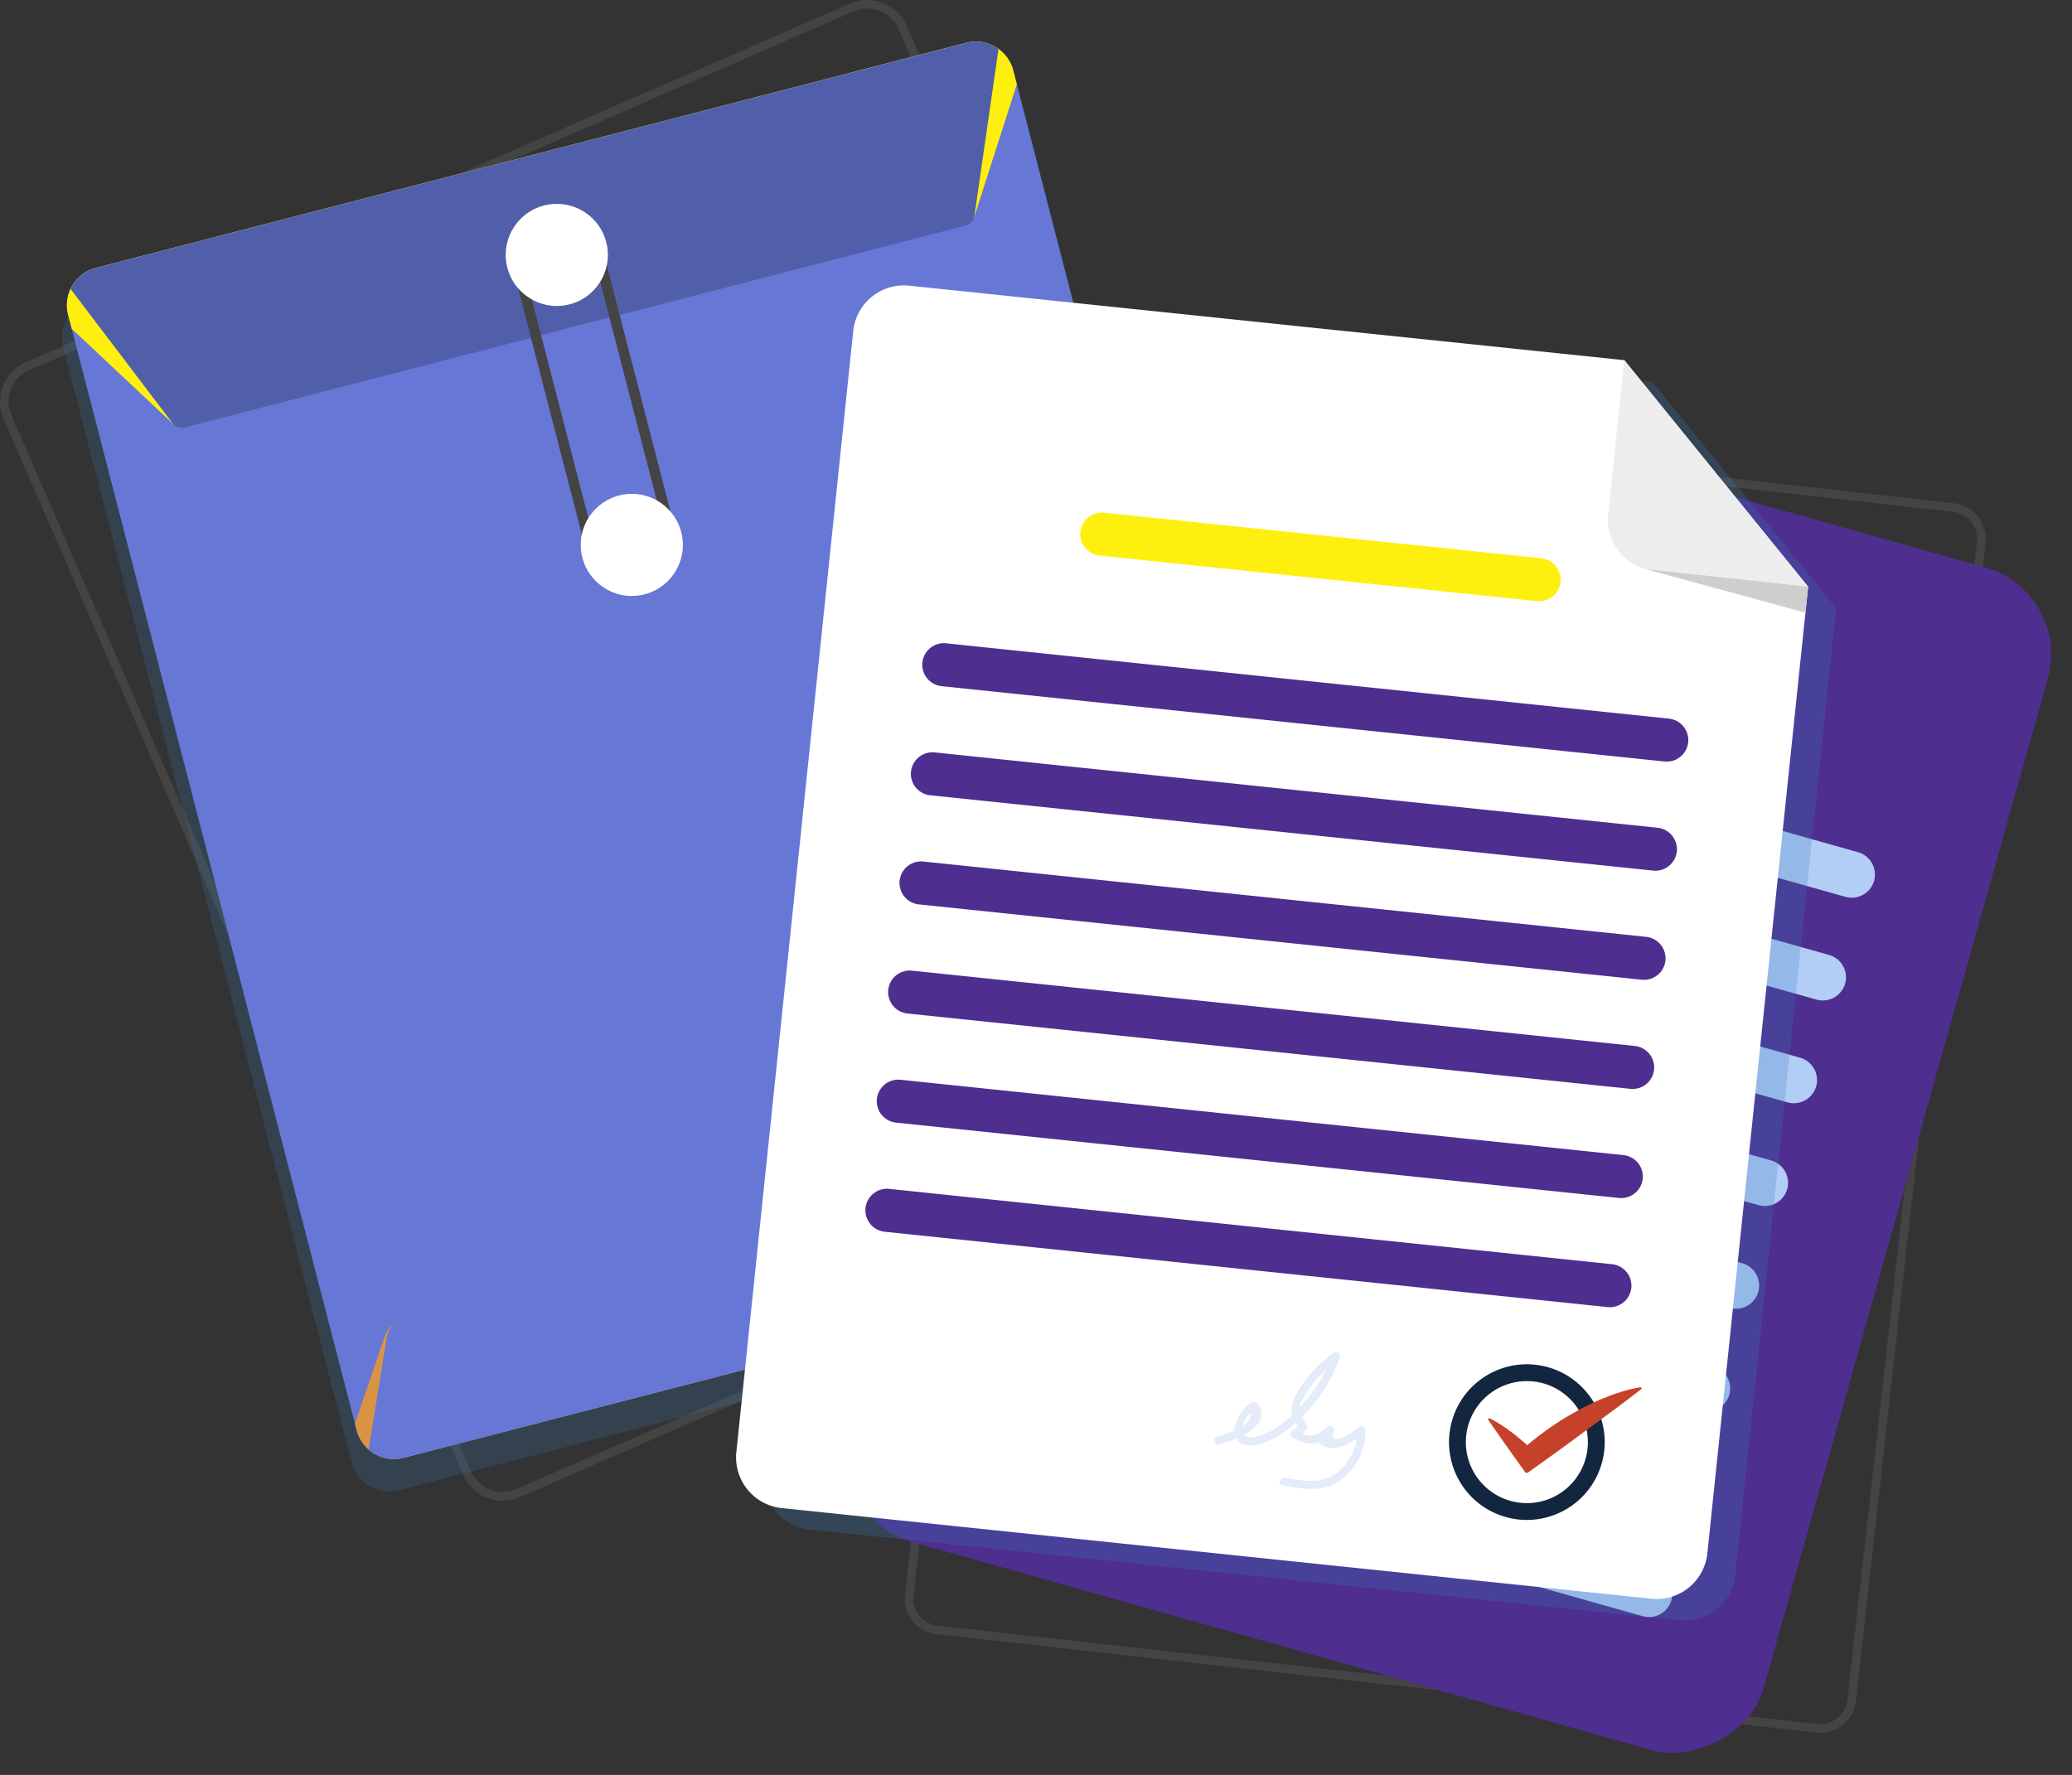 <svg xmlns="http://www.w3.org/2000/svg" width="339.2" height="290.619" viewBox="0 0 339.2 290.619">
  <rect x="0" y="0" width="339.2" height="290.619" fill="#333333" stroke="none"/>
  <g id="Grupo_163863" data-name="Grupo 163863" transform="translate(8185.804 10467.431)">
    <g id="Grupo_112818" data-name="Grupo 112818" transform="translate(-8725.117 -13049.535)">
      <g id="Grupo_112812" data-name="Grupo 112812" transform="translate(539.313 2570.799)">
        <path id="Trazado_161034" data-name="Trazado 161034" d="M1115.243,3011.343a6.09,6.09,0,0,1-.655-.036L970.5,2995.192a5.849,5.849,0,0,1-5.15-6.447l21.211-189.672a5.85,5.85,0,0,1,6.447-5.15l144.091,16.113a5.85,5.85,0,0,1,5.15,6.448l-21.211,189.672a5.854,5.854,0,0,1-5.793,5.187ZM992.354,2795.291a4.448,4.448,0,0,0-4.4,3.938L966.744,2988.9a4.445,4.445,0,0,0,3.91,4.894l144.091,16.113a4.443,4.443,0,0,0,4.894-3.91l21.21-189.673a4.445,4.445,0,0,0-3.91-4.895l-144.091-16.113A4.328,4.328,0,0,0,992.354,2795.291Z" transform="translate(-817.206 -2716.326)" fill="#444"/>
        <g id="Grupo_112807" data-name="Grupo 112807" transform="translate(135.224 66.24)">
          <rect id="Rectángulo_40724" data-name="Rectángulo 40724" width="201.119" height="155.254" rx="14.762" transform="matrix(0.271, -0.963, 0.963, 0.271, 0, 193.583)" fill="#4e2e8e"/>
          <path id="Trazado_161035" data-name="Trazado 161035" d="M1237.154,2898.984,1169.4,2879.9a3.807,3.807,0,0,1-2.625-4.684h0a3.807,3.807,0,0,1,4.684-2.624l67.753,19.088a3.808,3.808,0,0,1,2.625,4.684h0A3.809,3.809,0,0,1,1237.154,2898.984Z" transform="translate(-1083.761 -2833.813)" fill="#b3cef6"/>
          <path id="Trazado_161036" data-name="Trazado 161036" d="M1202.859,2955.29l-106.724-30.068a3.808,3.808,0,0,1-2.625-4.684h0a3.808,3.808,0,0,1,4.684-2.625l106.724,30.068a3.808,3.808,0,0,1,2.625,4.684h0A3.807,3.807,0,0,1,1202.859,2955.29Z" transform="translate(-1035.967 -2863.381)" fill="#b3cef6"/>
          <path id="Trazado_161037" data-name="Trazado 161037" d="M1189.224,3003.685,1082.5,2973.617a3.808,3.808,0,0,1-2.625-4.684h0a3.808,3.808,0,0,1,4.684-2.625l106.724,30.069a3.807,3.807,0,0,1,2.625,4.684h0A3.808,3.808,0,0,1,1189.224,3003.685Z" transform="translate(-1027.072 -2894.951)" fill="#b3cef6"/>
          <path id="Trazado_161038" data-name="Trazado 161038" d="M1175.589,3052.081l-106.724-30.068a3.808,3.808,0,0,1-2.625-4.684h0a3.807,3.807,0,0,1,4.684-2.624l106.724,30.068a3.807,3.807,0,0,1,2.625,4.684h0A3.807,3.807,0,0,1,1175.589,3052.081Z" transform="translate(-1018.178 -2926.522)" fill="#b3cef6"/>
          <path id="Trazado_161039" data-name="Trazado 161039" d="M1161.954,3100.477l-106.724-30.068a3.808,3.808,0,0,1-2.625-4.684h0a3.808,3.808,0,0,1,4.684-2.625l106.724,30.068a3.808,3.808,0,0,1,2.624,4.684h0A3.807,3.807,0,0,1,1161.954,3100.477Z" transform="translate(-1009.283 -2958.092)" fill="#b3cef6"/>
          <path id="Trazado_161040" data-name="Trazado 161040" d="M1148.319,3148.872,1041.6,3118.8a3.809,3.809,0,0,1-2.625-4.684h0a3.808,3.808,0,0,1,4.684-2.625l106.724,30.069a3.808,3.808,0,0,1,2.625,4.684h0A3.809,3.809,0,0,1,1148.319,3148.872Z" transform="translate(-1000.389 -2989.661)" fill="#b3cef6"/>
          <path id="Trazado_161041" data-name="Trazado 161041" d="M1134.684,3197.268,1027.961,3167.2a3.808,3.808,0,0,1-2.625-4.684h0a3.807,3.807,0,0,1,4.684-2.624l106.724,30.068a3.808,3.808,0,0,1,2.625,4.684h0A3.808,3.808,0,0,1,1134.684,3197.268Z" transform="translate(-991.494 -3021.233)" fill="#b3cef6"/>
          <path id="Trazado_161042" data-name="Trazado 161042" d="M1121.05,3245.664,1014.326,3215.6a3.808,3.808,0,0,1-2.625-4.684h0a3.808,3.808,0,0,1,4.684-2.625l106.724,30.069a3.807,3.807,0,0,1,2.625,4.684h0A3.807,3.807,0,0,1,1121.05,3245.664Z" transform="translate(-982.6 -3052.802)" fill="#b3cef6"/>
          <path id="Trazado_161043" data-name="Trazado 161043" d="M1107.415,3294.06l-106.724-30.069a3.808,3.808,0,0,1-2.625-4.684h0a3.807,3.807,0,0,1,4.684-2.625l106.724,30.068a3.808,3.808,0,0,1,2.625,4.684h0A3.808,3.808,0,0,1,1107.415,3294.06Z" transform="translate(-973.705 -3084.372)" fill="#b3cef6"/>
        </g>
        <path id="Trazado_161044" data-name="Trazado 161044" d="M621.6,2849.021h-.022c-.212,0-.4-.007-.576-.022l-.078-.008-.026,0c-.159-.016-.324-.038-.489-.066l-.035-.006c-.044-.007-.088-.015-.131-.023-.176-.034-.352-.076-.523-.124-.05-.014-.1-.028-.148-.044l-.032-.01c-.138-.042-.276-.088-.41-.139l-.011,0c-.062-.023-.125-.047-.186-.072-.138-.057-.276-.119-.421-.189-.07-.034-.139-.069-.208-.1-.162-.086-.3-.166-.428-.245-.063-.039-.124-.081-.185-.123l-.055-.038c-.091-.062-.182-.125-.27-.19-.072-.054-.141-.109-.211-.166-.094-.075-.19-.158-.293-.252l-.039-.036c-.041-.036-.081-.072-.12-.11-.152-.147-.289-.291-.417-.438-.021-.024-.038-.046-.054-.067l-.012-.015c-.11-.13-.22-.271-.324-.416-.037-.051-.071-.1-.105-.152l-.008-.011c-.085-.125-.169-.258-.248-.393l-.022-.038c-.025-.042-.049-.084-.073-.127-.115-.208-.209-.4-.289-.582l-.435-1-74.823-171.945c-.087-.2-.165-.407-.239-.635-.016-.048-.029-.1-.043-.146-.005-.02-.01-.04-.016-.059-.038-.13-.081-.282-.116-.44-.014-.063-.026-.125-.037-.188l-.01-.054c-.029-.158-.05-.288-.065-.409-.01-.084-.019-.169-.026-.254-.012-.136-.02-.27-.024-.4,0-.084,0-.169,0-.254,0-.122.006-.251.015-.4l0-.044c0-.069.008-.138.015-.208.014-.141.035-.276.053-.392l.01-.065c.009-.06.018-.121.03-.18.024-.126.053-.24.081-.35l.008-.03a7.027,7.027,0,0,1,.3-.926c.014-.034.029-.066.044-.1l.014-.03c.084-.2.165-.366.247-.522.024-.046.05-.09.076-.135l.03-.052c.094-.166.178-.3.264-.432.041-.062.086-.124.13-.186l.013-.017c.1-.135.193-.259.292-.377.057-.069.114-.136.174-.2.1-.109.2-.219.323-.336l.016-.016c.06-.058.12-.117.183-.173.13-.117.263-.223.365-.3l.052-.042c.053-.042.106-.084.161-.125.147-.106.294-.2.431-.282l.055-.036c.048-.031.1-.063.148-.091a7.067,7.067,0,0,1,.683-.344L678.5,2603.9a7.128,7.128,0,0,1,.717-.265c.054-.017.109-.031.166-.045l.065-.017c.148-.041.319-.086.5-.122.07-.014.139-.024.208-.034l.066-.011c.144-.022.3-.044.462-.059.082-.007.165-.012.248-.015l.035,0c.167-.008.315-.01.456-.008.093,0,.186.006.279.011.145.008.294.022.455.042l.015,0c.083.01.166.02.249.034.143.023.293.053.471.1l.058.013c.058.013.116.026.174.042.16.043.326.1.523.166l.04.014c.039.013.079.025.117.041a6.915,6.915,0,0,1,.9.422l.038.021c.09.049.183.1.279.16.052.032.1.065.147.1l.054.037c.1.07.219.149.334.236.055.042.108.085.16.128l.027.022c.117.1.22.184.312.269.059.055.117.11.174.167.1.1.193.2.286.3.055.061.109.122.162.185.082.1.164.2.26.333l.032.043c.038.05.075.1.111.152.089.129.169.262.243.385l.032.052c.027.043.054.087.079.132.117.212.216.411.3.608l75.258,172.945c.08.183.153.376.229.607.015.047.029.092.042.137l.013.046c.045.148.085.3.119.45l.008.034c.012.053.024.106.035.16.034.172.062.348.083.522l0,.018c0,.027.008.054.011.081.021.2.033.4.036.607,0,.053,0,.107,0,.163v.054c0,.141-.007.266-.015.385-.006.09-.013.18-.023.269-.011.107-.027.214-.043.321a7.1,7.1,0,0,1-.238,1.035c-.013.04-.026.079-.04.117l-.016.047c-.066.195-.14.385-.22.566-.027.062-.055.125-.084.188h0c-.086.181-.18.359-.29.547l-.022.038c-.019.035-.038.069-.059.1a6.976,6.976,0,0,1-.451.647c-.015.019-.032.039-.049.057-.141.176-.3.35-.463.52-.041.043-.086.084-.13.125l-.044.042c-.136.129-.274.25-.411.361-.071.057-.143.114-.216.169-.139.1-.29.206-.46.313l-.055.035c-.051.033-.1.066-.156.1a6.97,6.97,0,0,1-.726.371l-134.97,58.733c-.179.078-.376.152-.6.226l-.018.006-.11.036c-.2.062-.4.114-.588.155l-.078.016-.032.006c-.187.038-.37.067-.546.087l-.021,0c-.025,0-.049.007-.074.009-.185.02-.377.031-.586.035Zm59.709-244.3c-.087,0-.179,0-.281.008h-.036c-.063,0-.127.006-.19.011-.123.011-.251.029-.37.048l-.077.012c-.047.007-.094.013-.141.023-.132.026-.274.064-.4.1l-.1.026c-.028.007-.057.014-.086.022a5.7,5.7,0,0,0-.576.212l-134.97,58.733a5.661,5.661,0,0,0-.547.276c-.027.015-.052.032-.078.049l-.083.053c-.115.071-.236.147-.345.226-.036.026-.072.055-.108.084l-.063.049c-.089.07-.194.154-.291.241-.049.044-.1.09-.143.136l-.016.016c-.1.095-.182.183-.258.268-.048.053-.093.106-.139.161-.078.094-.154.192-.233.3l-.013.018c-.034.047-.069.095-.1.143-.068.1-.134.211-.212.346l-.038.065c-.016.028-.033.057-.048.085-.064.121-.128.257-.2.416-.01.024-.022.049-.033.074s-.01.02-.014.031a5.583,5.583,0,0,0-.238.742l-.008.032c-.024.1-.047.187-.064.271-.007.038-.013.076-.018.115l-.012.082c-.015.1-.033.209-.043.314,0,.051-.008.1-.011.151l0,.049c-.008.121-.012.224-.012.317,0,.067,0,.134,0,.2,0,.1.009.211.019.32.006.067.012.135.021.2.011.093.028.2.052.325l.011.062c.008.045.016.089.026.134.026.117.06.237.093.35.008.027.016.057.024.086s.014.053.023.079c.06.186.123.352.191.509l75.258,172.945c.062.144.138.3.232.466.016.031.034.06.051.088l.026.043c.063.108.13.214.2.315l.008.012c.027.04.054.08.081.118.082.114.17.227.259.332l.043.053.011.014c.1.112.206.227.33.346l.081.074.048.043c.083.076.16.142.234.2.057.046.112.09.169.133s.143.1.215.152l.062.042c.043.03.086.06.131.087.1.062.212.126.343.2l.167.083c.118.058.228.107.337.152l.149.057c.117.043.227.081.338.115l.034.01.111.033c.137.038.277.071.418.1.03.006.06.01.089.016l.041.007c.135.023.267.041.393.054l.056.007.027,0c.135.011.285.017.458.018h.121c.171,0,.323-.012.468-.027l.075-.01c.141-.017.286-.04.435-.069l.088-.018c.153-.033.311-.075.47-.124l.082-.027.019-.007c.187-.062.341-.119.482-.181l134.97-58.733a5.61,5.61,0,0,0,.58-.3c.033-.019.066-.041.1-.062l.069-.044c.139-.087.26-.169.369-.25.058-.043.115-.088.172-.134.11-.089.217-.183.328-.289l.054-.051c.029-.027.058-.053.085-.082a5.587,5.587,0,0,0,.378-.423c.016-.021.029-.035.04-.047a5.655,5.655,0,0,0,.352-.508l.025-.044.039-.069c.089-.151.165-.294.233-.437h0c.024-.05.046-.1.068-.151.064-.146.123-.3.176-.453l.02-.058c.009-.025.017-.049.025-.075a5.721,5.721,0,0,0,.191-.829c.013-.086.026-.171.035-.257s.013-.143.018-.214c.006-.094.01-.194.012-.308v-.065c0-.036,0-.072,0-.107,0-.174-.012-.331-.029-.484l0-.015c0-.022-.007-.043-.009-.065-.017-.139-.039-.279-.067-.417-.008-.04-.017-.079-.026-.119l-.008-.035c-.027-.119-.059-.239-.094-.358l-.016-.052c-.009-.033-.019-.064-.029-.1-.062-.187-.121-.342-.183-.485l-75.258-172.945c-.068-.156-.147-.315-.243-.487-.013-.024-.028-.048-.043-.071l-.046-.075c-.071-.119-.131-.217-.193-.308-.025-.037-.052-.073-.078-.108l-.037-.05c-.078-.106-.144-.19-.206-.265-.042-.05-.086-.1-.13-.149-.074-.083-.151-.163-.227-.238-.046-.045-.092-.09-.14-.135-.071-.066-.151-.134-.249-.214l-.031-.025c-.039-.032-.079-.064-.119-.1-.084-.064-.177-.128-.266-.187l-.069-.047c-.031-.021-.061-.042-.092-.062-.067-.042-.139-.081-.212-.121l-.041-.022a5.668,5.668,0,0,0-.721-.34l-.046-.015-.08-.027c-.162-.058-.295-.1-.419-.133-.038-.011-.075-.019-.113-.026l-.072-.017c-.147-.034-.267-.059-.378-.077-.065-.01-.13-.019-.2-.026l-.015,0c-.129-.016-.248-.027-.364-.033-.076,0-.15-.008-.224-.009Z" transform="translate(-539.313 -2592.012)" fill="#444"/>
        <path id="Trazado_161045" data-name="Trazado 161045" d="M769.754,2830.645c.035-.051.068-.1.1-.155.1-.154.19-.31.275-.471.024-.047.05-.092.073-.14a6.315,6.315,0,0,0,.358-.887c.03-.092.059-.185.084-.279.021-.078.04-.156.058-.235.026-.112.048-.226.067-.34.011-.064.023-.129.033-.194.025-.179.043-.36.053-.542,0-.03,0-.06,0-.09q.009-.238,0-.478c0-.059-.007-.117-.011-.177q-.014-.207-.042-.417c-.008-.057-.014-.113-.024-.17-.031-.191-.068-.382-.118-.573l-.272-1.052h0l-46.368-179.294h0l-.584-2.257c-.052-.2-.114-.394-.183-.584-.022-.06-.048-.117-.072-.177-.051-.128-.1-.255-.162-.378-.032-.066-.066-.13-.1-.194-.058-.113-.119-.224-.183-.332-.038-.063-.078-.125-.117-.187q-.1-.157-.211-.306c-.043-.058-.087-.116-.131-.173-.077-.1-.158-.192-.241-.285-.047-.053-.094-.106-.143-.158-.085-.089-.174-.174-.264-.257-.053-.049-.1-.1-.159-.148-.083-.072-.171-.138-.257-.206a6.381,6.381,0,0,0-.741-.5c-.043-.025-.089-.046-.132-.069-.145-.079-.291-.154-.442-.221-.065-.029-.132-.054-.2-.082-.134-.054-.268-.106-.405-.151-.076-.025-.153-.047-.23-.069-.132-.038-.265-.072-.4-.1-.082-.018-.164-.035-.246-.049-.134-.024-.269-.042-.406-.057-.084-.009-.168-.019-.253-.025-.14-.009-.28-.011-.42-.012-.083,0-.165,0-.248,0-.152.006-.305.021-.459.038-.072.008-.143.011-.215.022a6.406,6.406,0,0,0-.675.134L573.24,2675.22a6.478,6.478,0,0,0-.656.209c-.067.026-.131.057-.2.085-.143.059-.285.121-.422.19-.073.037-.142.078-.214.118-.124.069-.247.14-.366.217-.07.045-.136.093-.2.141-.115.08-.226.164-.335.252q-.093.076-.184.155c-.108.095-.211.193-.312.294-.053.052-.105.105-.156.16-.1.111-.2.227-.3.345-.04.051-.082.1-.121.151-.1.139-.2.283-.293.429-.023.036-.048.07-.07.107a6.28,6.28,0,0,0-.4.784c-.046.106-.092.212-.132.321-.026.071-.047.144-.07.216-.036.113-.072.225-.1.339-.019.073-.035.148-.051.222-.026.116-.05.232-.069.35-.012.076-.023.151-.033.227-.015.119-.027.239-.035.359-.005.076-.01.152-.013.229,0,.124,0,.248,0,.373,0,.074,0,.147.007.222.008.135.024.271.041.407.008.064.013.128.023.192.032.2.072.4.123.6l.585,2.261h0l46.366,179.285h0l.273,1.056c.049.191.11.376.175.559.019.054.041.107.062.16.051.13.106.259.165.384.025.053.05.108.076.16.072.142.149.281.23.417.016.026.03.053.046.079.1.155.2.3.309.448.039.053.082.1.122.153.073.091.147.179.224.265.054.06.108.119.164.177s.14.139.212.206.127.122.194.18c.111.1.226.188.343.275.057.042.114.083.172.125.112.079.227.154.344.225.056.033.112.065.169.1q.168.1.342.18c.051.025.1.051.155.075.147.066.3.128.448.183.047.017.095.033.143.049.14.047.281.091.424.128l.091.025c.167.041.337.073.508.1l.136.02c.173.024.348.042.524.052l.088,0q.245.01.493,0l.1,0c.181-.01.363-.03.545-.055l.119-.019c.189-.031.378-.068.566-.116l142.507-36.855a6.316,6.316,0,0,0,.7-.227c.071-.027.138-.059.207-.088.155-.066.306-.136.453-.214.073-.038.144-.078.215-.119.143-.083.281-.17.416-.263.06-.042.121-.081.179-.124a6.245,6.245,0,0,0,.494-.4c.014-.012.029-.023.042-.036a6.33,6.33,0,0,0,.491-.511c.032-.038.061-.077.092-.115C769.537,2830.946,769.649,2830.8,769.754,2830.645Z" transform="translate(-558.36 -2614.747)" fill="#3a7ec1" opacity="0.2" style="mix-blend-mode: multiply;isolation: isolate"/>
        <g id="Grupo_112808" data-name="Grupo 112808" transform="translate(10.949 18.115)">
          <path id="Trazado_161046" data-name="Trazado 161046" d="M725.74,2627.637l47.224,182.6a6.319,6.319,0,0,1-4.531,7.692l-142.507,36.855a6.32,6.32,0,0,1-7.692-4.531l-47.224-182.6a6.315,6.315,0,0,1,4.531-7.692l142.507-36.855a6.315,6.315,0,0,1,7.692,4.531Z" transform="translate(-570.806 -2622.904)" fill="#6677d6"/>
          <path id="Trazado_161047" data-name="Trazado 161047" d="M725.74,2627.637l.584,2.257-7.039,21.911-65.246,17.74-65.671,16.118-16.774-15.75-.585-2.261a6.311,6.311,0,0,1,4.531-7.692L718.048,2623.1A6.312,6.312,0,0,1,725.74,2627.637Z" transform="translate(-570.807 -2622.903)" fill="#ffef0f"/>
          <path id="Trazado_161048" data-name="Trazado 161048" d="M861.17,3137.792l.272,1.051a6.314,6.314,0,0,1-4.531,7.693L714.4,3183.39a6.314,6.314,0,0,1-7.692-4.531l-.273-1.056,4.887-14.327a3.945,3.945,0,0,1,2.7-2.491l132.358-34.23a3.966,3.966,0,0,1,3.569.87Z" transform="translate(-659.284 -2951.507)" fill="#d89444"/>
          <path id="Trazado_161049" data-name="Trazado 161049" d="M865.479,3142.61a6.3,6.3,0,0,1-4.347,3.947l-142.507,36.855a6.3,6.3,0,0,1-5.715-1.344l2.975-18.476a3.2,3.2,0,0,1,2.357-2.588l132.358-34.23a3.21,3.21,0,0,1,3.32,1.121Z" transform="translate(-663.505 -2951.529)" fill="#6677d6"/>
          <path id="Trazado_161050" data-name="Trazado 161050" d="M724.448,2624.1l-3.94,27.317a1.928,1.928,0,0,1-1.429,1.6l-127.833,33.06a1.934,1.934,0,0,1-2.029-.7l-16.688-21.978a6.3,6.3,0,0,1,4.135-3.433l142.507-36.855A6.3,6.3,0,0,1,724.448,2624.1Z" transform="translate(-571.931 -2622.904)" fill="#515fab"/>
          <path id="Trazado_161051" data-name="Trazado 161051" d="M797.762,2762.978a6,6,0,0,1-5.8-4.489l-12.575-48.626a6,6,0,0,1,4.3-7.3l2.91-.753a6,6,0,0,1,7.3,4.3l12.576,48.626a6,6,0,0,1-4.3,7.3h0l-2.91.752A5.984,5.984,0,0,1,797.762,2762.978Zm-9.667-59.644a4.291,4.291,0,0,0-1.07.136l-2.91.753a4.291,4.291,0,0,0-3.07,5.211l12.575,48.626a4.282,4.282,0,0,0,5.212,3.07l2.91-.752a4.293,4.293,0,0,0,3.07-5.212l-12.576-48.626A4.284,4.284,0,0,0,788.1,2703.333Z" transform="translate(-706.747 -2674.254)" fill="#444"/>
          <circle id="Elipse_5847" data-name="Elipse 5847" cx="8.361" cy="8.361" r="8.361" transform="translate(69.72 29.453) rotate(-17.422)" fill="#fff"/>
          <circle id="Elipse_5848" data-name="Elipse 5848" cx="8.361" cy="8.361" r="8.361" transform="translate(84.119 74.047)" fill="#fff"/>
        </g>
        <path id="Trazado_161055" data-name="Trazado 161055" d="M1044.495,2760.1l-117.069-12.2a8.348,8.348,0,0,0-9.168,7.438l-19.131,183.547a8.347,8.347,0,0,0,7.437,9.168l142.356,14.837a8.347,8.347,0,0,0,9.167-7.437l16.5-158.26Z" transform="translate(-774.003 -2686.299)" fill="#3a7ec1" opacity="0.25" style="mix-blend-mode: multiply;isolation: isolate"/>
        <g id="Grupo_112811" data-name="Grupo 112811" transform="translate(120.5 58.029)">
          <path id="Trazado_161056" data-name="Trazado 161056" d="M1031.324,2749.956l-117.069-12.2a8.347,8.347,0,0,0-9.167,7.437l-19.131,183.548a8.347,8.347,0,0,0,7.437,9.168l142.356,14.838a8.347,8.347,0,0,0,9.167-7.437l16.5-158.26Z" transform="translate(-885.911 -2737.708)" fill="#fff"/>
          <path id="Trazado_161057" data-name="Trazado 161057" d="M1296.5,2798.224a8.346,8.346,0,0,0,7.437,9.167l25.287,2.636-30.089-37.091Z" transform="translate(-1153.723 -2760.689)" fill="#ededed"/>
          <path id="Trazado_161058" data-name="Trazado 161058" d="M1314.217,2871.345l26.151,7.133.444-4.256Z" transform="translate(-1165.31 -2824.884)" fill="#cecece"/>
          <path id="Trazado_161059" data-name="Trazado 161059" d="M1122.724,2859.207l-71.591-7.461a3.539,3.539,0,0,1-3.144-3.876h0a3.539,3.539,0,0,1,3.876-3.144l71.59,7.462a3.539,3.539,0,0,1,3.144,3.875h0A3.538,3.538,0,0,1,1122.724,2859.207Z" transform="translate(-991.628 -2807.507)" fill="#ffef0f"/>
          <path id="Trazado_161060" data-name="Trazado 161060" d="M1095.093,2925.591l-118.352-12.335a3.539,3.539,0,0,1-3.144-3.875h0a3.54,3.54,0,0,1,3.875-3.144l118.351,12.337a3.538,3.538,0,0,1,3.144,3.875h0A3.538,3.538,0,0,1,1095.093,2925.591Z" transform="translate(-943.099 -2847.632)" fill="#4e2e8e"/>
          <path id="Trazado_161061" data-name="Trazado 161061" d="M1089.736,2976.981l-118.352-12.335a3.54,3.54,0,0,1-3.144-3.875h0a3.539,3.539,0,0,1,3.875-3.144l118.352,12.336a3.539,3.539,0,0,1,3.144,3.875h0A3.539,3.539,0,0,1,1089.736,2976.981Z" transform="translate(-939.605 -2881.156)" fill="#4e2e8e"/>
          <path id="Trazado_161062" data-name="Trazado 161062" d="M1084.38,3028.371l-118.352-12.336a3.539,3.539,0,0,1-3.144-3.875h0a3.539,3.539,0,0,1,3.875-3.144l118.352,12.335a3.539,3.539,0,0,1,3.144,3.875h0A3.539,3.539,0,0,1,1084.38,3028.371Z" transform="translate(-936.111 -2914.68)" fill="#4e2e8e"/>
          <path id="Trazado_161063" data-name="Trazado 161063" d="M1079.024,3079.761l-118.352-12.336a3.539,3.539,0,0,1-3.144-3.875h0a3.539,3.539,0,0,1,3.875-3.144l118.352,12.336a3.539,3.539,0,0,1,3.144,3.875h0A3.539,3.539,0,0,1,1079.024,3079.761Z" transform="translate(-932.617 -2948.203)" fill="#4e2e8e"/>
          <path id="Trazado_161064" data-name="Trazado 161064" d="M1073.668,3131.151l-118.352-12.336a3.539,3.539,0,0,1-3.144-3.875h0a3.539,3.539,0,0,1,3.875-3.144l118.352,12.335a3.539,3.539,0,0,1,3.144,3.876h0A3.539,3.539,0,0,1,1073.668,3131.151Z" transform="translate(-929.123 -2981.727)" fill="#4e2e8e"/>
          <path id="Trazado_161065" data-name="Trazado 161065" d="M1068.311,3182.541l-118.352-12.336a3.54,3.54,0,0,1-3.144-3.876h0a3.54,3.54,0,0,1,3.875-3.144l118.352,12.335a3.539,3.539,0,0,1,3.144,3.875h0A3.54,3.54,0,0,1,1068.311,3182.541Z" transform="translate(-925.628 -3015.25)" fill="#4e2e8e"/>
          <path id="Trazado_161066" data-name="Trazado 161066" d="M1135.748,3252.95a.675.675,0,0,0-1.108-.533,11.222,11.222,0,0,1-2.015,1.388l-1.056.421q-1.051.554-1.173-.877a.666.666,0,0,0-.887-.992c-.817.667-1.9,1.569-3.052,1.426a3.674,3.674,0,0,1-1.065-.361,4.508,4.508,0,0,0,.661-.62.675.675,0,0,0,.037-.671,8.314,8.314,0,0,0-.731-1.381,25.325,25.325,0,0,0,6.2-9.749.671.671,0,0,0-1.074-.709,20.8,20.8,0,0,0-6.046,6.728,4.894,4.894,0,0,0-.753,3.068,3.051,3.051,0,0,0,.089.326,21.244,21.244,0,0,1-2.053,1.709,11.045,11.045,0,0,1-3.146,1.632c-.819.255-2.049.655-2.612-.144,1.858-1.041,3.359-2.516,2.559-4.356-1.2-2.766-4.076,1.406-4.225,3.737a15.236,15.236,0,0,1-2.826.961.666.666,0,0,0,.282,1.3,18.971,18.971,0,0,0,2.854-.974c1.576,2.778,6.56-.065,8.24-1.327.5-.377,1-.79,1.485-1.227.383.683.407.568-.545,1.211a.677.677,0,0,0,.091,1.223,6.8,6.8,0,0,0,3.254.959,3.673,3.673,0,0,0,1.035-.3.65.65,0,0,0,.268.451c1.825,1.2,4.139.206,5.9-.977a8.872,8.872,0,0,1-3.039,5.417c-2.512,2.066-5.738,1.563-8.685.985-.83-.162-1.262,1.1-.424,1.261,3.214.629,6.653,1.166,9.492-.866A9.932,9.932,0,0,0,1135.748,3252.95Zm-19.274-2.42c1.03-.8.327.715-.033,1.084a4.589,4.589,0,0,1-.773.612A3.641,3.641,0,0,1,1116.474,3250.53Zm8.664-1.872a9.789,9.789,0,0,1,1.785-3.026,19.437,19.437,0,0,1,2.373-2.617,25.493,25.493,0,0,1-4.239,6.119A4.182,4.182,0,0,1,1125.138,3248.658Z" transform="translate(-1032.727 -3065.466)" fill="#e4ecf9"/>
          <path id="Trazado_161067" data-name="Trazado 161067" d="M1232.362,3271.155a12.745,12.745,0,1,1,14.585-10.59A12.759,12.759,0,0,1,1232.362,3271.155Zm3.563-22.453a9.989,9.989,0,1,0,8.3,11.432A10,10,0,0,0,1235.926,3248.7Z" transform="translate(-1104.901 -3069.169)" fill="#12263f"/>
          <path id="Trazado_161068" data-name="Trazado 161068" d="M1264.967,3256.659l-.089.013a21.475,21.475,0,0,0-3.024.727l-1.437.468-1.378.547a39.9,39.9,0,0,0-5.228,2.584,42.828,42.828,0,0,0-4.822,3.143c-.869.633-1.705,1.308-2.526,2.006-.467-.429-.948-.847-1.451-1.251-.669-.586-1.428-1.109-2.167-1.646a21.832,21.832,0,0,0-2.426-1.458l-.08-.041a.184.184,0,0,0-.234.268c1.96,2.87,3.983,5.694,6.006,8.519a.341.341,0,0,0,.474.076c3.127-2.217,6.237-4.455,9.308-6.749l4.626-3.413c1.55-1.127,3.057-2.312,4.588-3.466a.183.183,0,0,0-.14-.327Z" transform="translate(-1116.943 -3076.237)" fill="#c6412a"/>
        </g>
      </g>
    </g>
  </g>
</svg>
